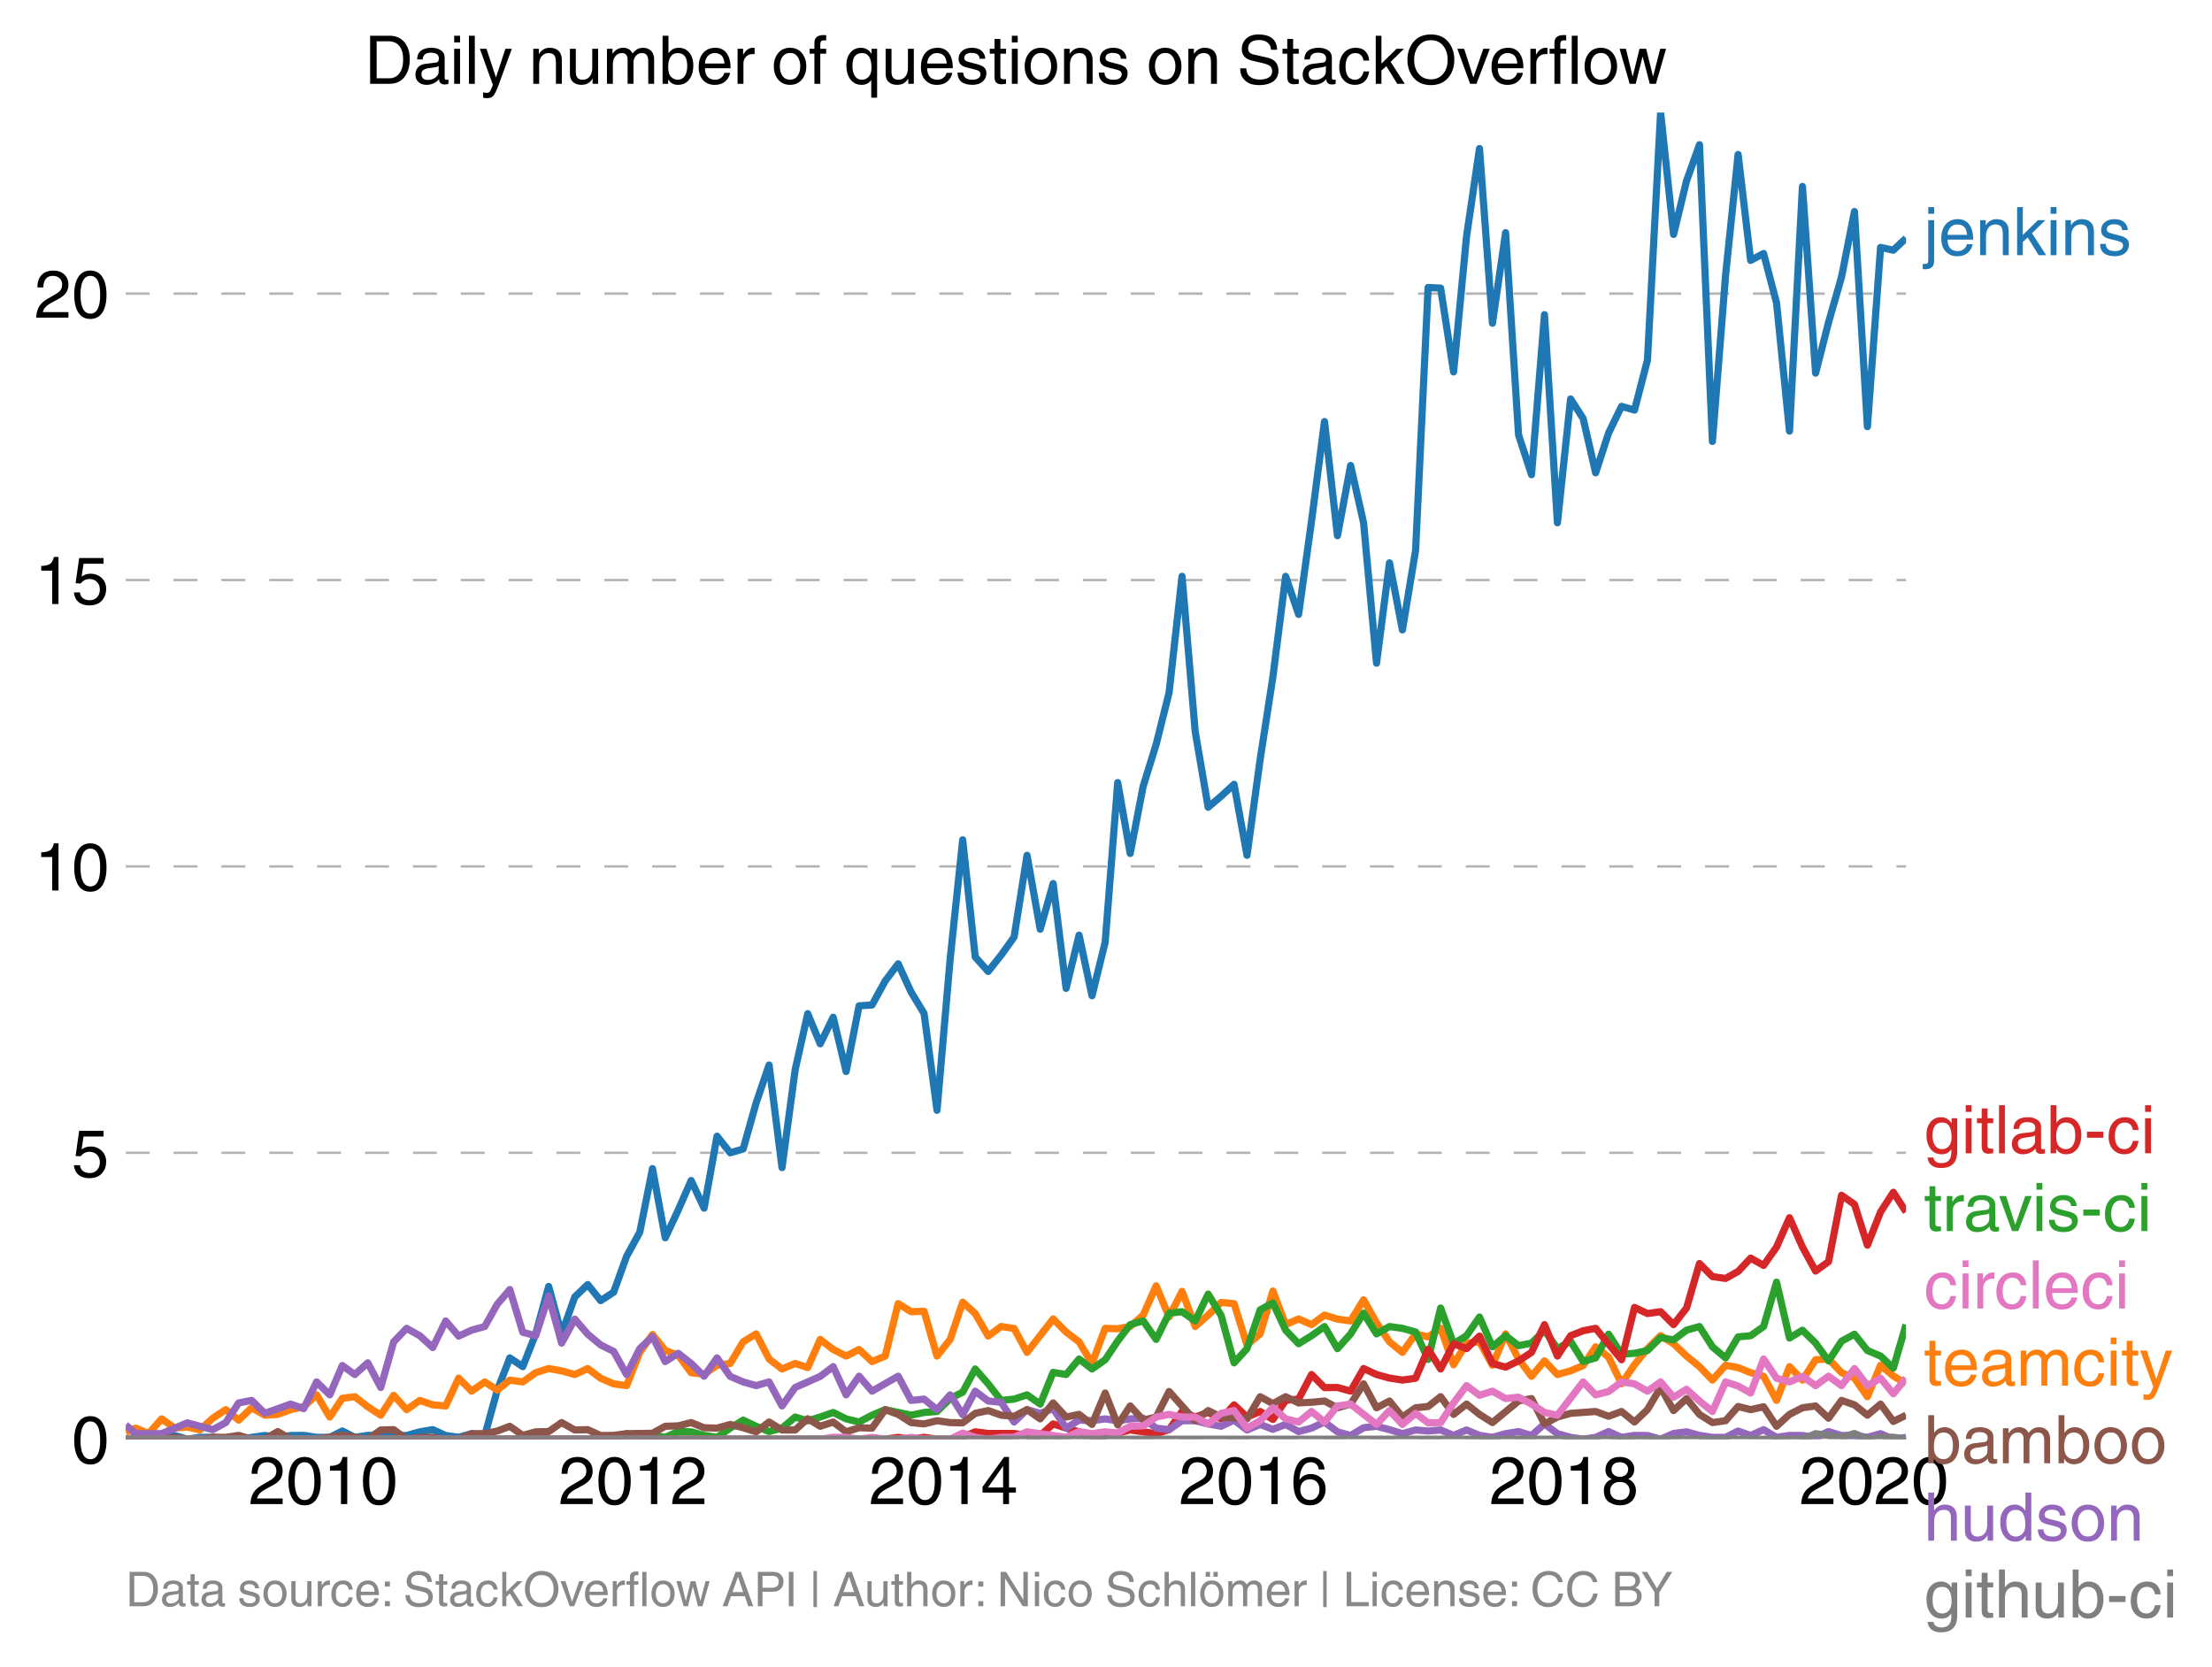 <svg height="464.364" viewBox="0 0 462.2 348.273" width="616.267" xmlns="http://www.w3.org/2000/svg" xmlns:xlink="http://www.w3.org/1999/xlink"><defs><style>*{stroke-linecap:butt;stroke-linejoin:round}</style></defs><g id="figure_1"><path d="M0 348.273h462.2V0H0z" fill="none" id="patch_1"/><g id="axes_1"><path d="M26.27 300.716h372v-277.2h-372z" fill="none" id="patch_2"/><g id="matplotlib.axis_1"><g id="xtick_1"><g id="text_1"><defs><path d="M4.39 45.125q0 12.39 6.391 18.781 6.406 6.407 17.938 6.407 9.656 0 15.812-5.86 6.157-5.86 6.157-15.14 0-7.22-3.547-12.188-3.532-4.953-10.422-8.703l-12.11-6.64Q13.922 15.921 12.5 8.296h38.188V0H2.593q.39 9.906 4.297 16.5 3.906 6.594 12.203 11.375l12.593 7.328q5.032 2.89 7.329 5.984 2.297 3.094 2.297 8.516 0 5.375-3.766 9.031-3.75 3.672-10.156 3.672-7.078 0-10.594-4.672-3.516-4.656-3.61-12.609z" id="HelveticaWorld-Regular-50"/><path d="M42.484 34.188q0 14.109-3.734 21.156-3.734 7.062-10.969 7.062-7.078 0-10.89-7.062-3.797-7.047-3.797-21.157 0-13.671 3.75-20.937Q20.609 6 27.78 6q7.235 0 10.969 7 3.734 7.016 3.734 21.188zm9.422 0q0-17.297-6.25-26.704-6.25-9.39-17.875-9.39-12.062 0-18.062 9.734-6 9.75-6 26.36 0 17.03 6.14 26.578 6.157 9.547 17.922 9.547 11.625 0 17.875-9.5t6.25-26.626z" id="HelveticaWorld-Regular-48"/><path d="M35.89 0h-9.374v49.906H10.109v6.985q8.594.28 12.782 2.75Q27.094 62.109 29 70.313h6.89z" id="HelveticaWorld-Regular-49"/></defs><g transform="matrix(.14 0 0 -.14 51.96 314.266)"><use xlink:href="#HelveticaWorld-Regular-50"/><use x="55.615" xlink:href="#HelveticaWorld-Regular-48"/><use x="111.23" xlink:href="#HelveticaWorld-Regular-49"/><use x="166.846" xlink:href="#HelveticaWorld-Regular-48"/></g></g></g><g id="xtick_2"><g transform="matrix(.14 0 0 -.14 116.733 314.266)" id="text_2"><use xlink:href="#HelveticaWorld-Regular-50"/><use x="55.615" xlink:href="#HelveticaWorld-Regular-48"/><use x="111.23" xlink:href="#HelveticaWorld-Regular-49"/><use x="166.846" xlink:href="#HelveticaWorld-Regular-50"/></g></g><g id="xtick_3"><g id="text_3"><defs><path d="M10.594 24.703h22.61v31.89h-.188zM42 17.093V0h-8.797v17.094H2.484v8.593L34.72 70.314H42v-45.61h10.297v-7.61z" id="HelveticaWorld-Regular-52"/></defs><g transform="matrix(.14 0 0 -.14 181.595 314.266)"><use xlink:href="#HelveticaWorld-Regular-50"/><use x="55.615" xlink:href="#HelveticaWorld-Regular-48"/><use x="111.23" xlink:href="#HelveticaWorld-Regular-49"/><use x="166.846" xlink:href="#HelveticaWorld-Regular-52"/></g></g></g><g id="xtick_4"><g id="text_4"><defs><path d="M14.11 21.578q0-6.875 4.093-11.234Q22.313 6 28.906 6q6.297 0 10.032 4.438 3.734 4.453 3.734 11.687 0 6.297-3.688 10.547-3.687 4.25-10.468 4.25-6.594 0-10.5-4.156-3.907-4.157-3.907-11.188zM41.702 51.61q-.984 5.375-3.984 8.078-3 2.72-8.125 2.72-8.11 0-12.36-7.923-4.25-7.906-4.343-18.109l.203-.188q5.61 8.641 16.687 8.641 8.844 0 15.438-5.86 6.593-5.859 6.593-16.452 0-10.5-6.25-17.47-6.25-6.952-16.843-6.952-12.219 0-18.563 8.687-6.344 8.703-6.344 25.938 0 16.593 6.485 27.093 6.5 10.5 19.484 10.5 8.407 0 14.219-5.015 5.813-5 6.297-13.688z" id="HelveticaWorld-Regular-54"/></defs><g transform="matrix(.14 0 0 -.14 246.368 314.266)"><use xlink:href="#HelveticaWorld-Regular-50"/><use x="55.615" xlink:href="#HelveticaWorld-Regular-48"/><use x="111.23" xlink:href="#HelveticaWorld-Regular-49"/><use x="166.846" xlink:href="#HelveticaWorld-Regular-54"/></g></g></g><g id="xtick_5"><g id="text_5"><defs><path d="M27.594 40.578q5.422 0 8.953 3.094 3.547 3.11 3.547 8.234 0 4.594-3.407 7.547-3.39 2.953-9.687 2.953-5.61 0-8.672-3.11-3.047-3.093-3.047-7.874 0-5.125 3.813-7.984 3.812-2.86 8.5-2.86zm.093-7.562q-6.78 0-10.64-3.766-3.86-3.766-3.86-9.234 0-6.297 3.907-10.157Q21 6 28.219 6q6.406 0 10.234 3.86 3.828 3.859 3.828 10.265 0 5.469-3.828 9.172-3.828 3.719-10.766 3.719zM49.22 52.203q0-10.594-9.032-14.797 6.204-2.781 8.86-7.36 2.656-4.562 2.656-9.733 0-10.016-6.453-16.125-6.438-6.094-17.375-6.094-9.563 0-16.813 5.25-7.25 5.25-7.25 17.062 0 11.922 11.907 16.907-9.516 3.796-9.516 13.671 0 8.297 5.64 13.813 5.641 5.516 15.641 5.516 10.016 0 15.875-5.204 5.86-5.203 5.86-12.906z" id="HelveticaWorld-Regular-56"/></defs><g transform="matrix(.14 0 0 -.14 311.23 314.266)"><use xlink:href="#HelveticaWorld-Regular-50"/><use x="55.615" xlink:href="#HelveticaWorld-Regular-48"/><use x="111.23" xlink:href="#HelveticaWorld-Regular-49"/><use x="166.846" xlink:href="#HelveticaWorld-Regular-56"/></g></g></g><g id="xtick_6"><g transform="matrix(.14 0 0 -.14 376.003 314.266)" id="text_6"><use xlink:href="#HelveticaWorld-Regular-50"/><use x="55.615" xlink:href="#HelveticaWorld-Regular-48"/><use x="111.23" xlink:href="#HelveticaWorld-Regular-50"/><use x="166.846" xlink:href="#HelveticaWorld-Regular-48"/></g></g></g><g id="matplotlib.axis_2"><g id="ytick_1"><path clip-path="url(#pfe08d88bde)" d="M26.27 300.716h372" fill="none" stroke="#000" stroke-dasharray="5,5" stroke-opacity=".3" stroke-width=".5" id="line2d_7"/><use xlink:href="#HelveticaWorld-Regular-48" transform="matrix(.14 0 0 -.14 14.985 305.74)" id="text_7"/></g><g id="ytick_2"><path clip-path="url(#pfe08d88bde)" d="M26.27 240.875h372" fill="none" stroke="#000" stroke-dasharray="5,5" stroke-opacity=".3" stroke-width=".5" id="line2d_9"/><g id="text_8"><defs><path d="M14.703 40.922q5.813 4.39 13.625 4.39 9.469 0 16.281-6.296 6.813-6.297 6.813-16.22 0-10.78-6.578-17.796-6.563-7-18.422-7-10.313 0-16.266 5.047Q4.203 8.109 3.22 17.39h9.094q.671-5.672 4.437-8.672 3.766-3 10.453-3 6.485 0 10.64 4.484Q42 14.703 42 21.688q0 7.125-4.36 11.421-4.343 4.297-11.218 4.297-7.813 0-13.047-6.687l-7.563.39 5.266 37.594h36.438v-8.5H17.672z" id="HelveticaWorld-Regular-53"/></defs><use xlink:href="#HelveticaWorld-Regular-53" transform="matrix(.14 0 0 -.14 14.985 245.9)"/></g></g><g id="ytick_3"><path clip-path="url(#pfe08d88bde)" d="M26.27 181.034h372" fill="none" stroke="#000" stroke-dasharray="5,5" stroke-opacity=".3" stroke-width=".5" id="line2d_11"/><g transform="matrix(.14 0 0 -.14 7.2 186.058)" id="text_9"><use xlink:href="#HelveticaWorld-Regular-49"/><use x="55.615" xlink:href="#HelveticaWorld-Regular-48"/></g></g><g id="ytick_4"><path clip-path="url(#pfe08d88bde)" d="M26.27 121.193h372" fill="none" stroke="#000" stroke-dasharray="5,5" stroke-opacity=".3" stroke-width=".5" id="line2d_13"/><g transform="matrix(.14 0 0 -.14 7.2 126.217)" id="text_10"><use xlink:href="#HelveticaWorld-Regular-49"/><use x="55.615" xlink:href="#HelveticaWorld-Regular-53"/></g></g><g id="ytick_5"><path clip-path="url(#pfe08d88bde)" d="M26.27 61.351h372" fill="none" stroke="#000" stroke-dasharray="5,5" stroke-opacity=".3" stroke-width=".5" id="line2d_15"/><g transform="matrix(.14 0 0 -.14 7.2 66.376)" id="text_11"><use xlink:href="#HelveticaWorld-Regular-50"/><use x="55.615" xlink:href="#HelveticaWorld-Regular-48"/></g></g></g><path clip-path="url(#pfe08d88bde)" d="M26.27 300.716l2.088-.386 2.704.386h2.706l2.751-.772 2.618.772 2.615-.386 2.708-.013 2.707.4h2.706l5.457-.773 2.706.373 2.708-.373 2.705-.026 2.706.412h2.75l2.618-1.323 2.616 1.323 2.708-.412 8.119.026 2.75-.772 2.707-.45 2.708 1.222 2.704.373 2.706-.759 2.751.386 2.618-9.486 2.615-6.729 2.708 1.827 2.707-6.846 2.706-9.91 2.706 9.91 2.75-7.721 2.707-2.587 2.708 3.359 2.705-1.763 2.706-7.503 2.75-5.019 2.663-13.3 2.66 14.458 2.708-5.79 2.706-6.178 2.706 5.778 2.707-15.044 2.75 3.475 2.707-.798 2.708-9.626 2.704-7.927 2.706 21.44 2.751-20.462 2.618-11.693 2.615 6.288 2.708-5.547 2.707 11.338 2.706-13.731 2.706-.168 2.75-5.019 2.707-3.59 2.708 5.907 2.705 4.465 2.706 20.243 2.75-31.658 2.618-24.86 2.616 24.474 2.708 3.025 2.706-3.41 2.706-3.771 2.707-17.078 2.75 15.443 2.707-9.536 2.708 21.89 2.704-11.118 2.706 12.663 2.751-11.196 2.618-33.354 2.615 14.822 2.708-14.053 2.707-8.725 2.706-10.823 2.706-24.31 2.75 32.43 2.707 15.817 2.708-2.304 2.705-2.484 2.706 14.838 2.75-20.075 2.663-17.227 2.66-20.995 2.708 7.954 2.706-19.536 2.706-20.758 2.707 23.847 2.75-14.67 2.706 11.967 2.709 29.342 2.704-20.964 2.706 14.015 2.751-16.602 2.618-54.946 2.615.124 2.708 17.515 2.707-28.325 2.706-18.351 2.706 36.497 2.75-18.918 2.707 42.262 2.708 8.313 2.705-33.446 2.706 43.484 2.75-25.867 2.618 4.068L333.41 98.8l2.708-8.326 2.706-5.572 2.706.785 2.707-10.437 2.75-51.734 2.707 25.468 2.708-11.183 2.704-7.567 2.706 62.003 2.751-34.746 2.618-25.205 2.615 22.116 2.708-1.428 2.707 10.308 2.706 26.793 2.706-51.116 2.75 38.993 2.707-10.617 2.708-9.458 2.705-13.68 2.706 44.952 2.75-37.45 2.663.573 2.66-2.503h0" fill="none" stroke="#1f77b4" stroke-linecap="square" stroke-width="1.5" id="line2d_17"/><path clip-path="url(#pfe08d88bde)" d="M26.27 299.22l2.088-.82 2.704 1.12 2.706-3.05 2.751 1.93 2.618-.248 2.615.634 2.708-2.458 2.707-1.789 2.706 2.188 2.706-2.574 2.75 1.544 2.707-.167 2.708-.99 2.705-.606 2.706-2.483 2.75 4.632 2.618-3.915 2.616-.331 2.708 2.097 2.706 1.763 2.706-4.156 2.707 2.998 2.75-1.93 2.707.926 2.708.232 2.704-5.817 2.706 2.728 2.751-1.93 2.618 1.71 2.615-2.096 2.708.386 2.707-1.93 2.706-.863 2.706.477 2.75.772 2.707-1.249 2.708 2.02 2.705 1.172 2.706.373 2.75-6.95 2.663-3.727 2.66 3.342 2.708.978 2.706 3.655 2.706.334 2.707-1.879 2.75-.386 2.707-4.517 2.708-1.66 2.704 5.25 2.706 2.085 2.751-1.158 2.618.869 2.615-5.888 2.708 2.098 2.707 1.377 2.706-1.377 2.706 2.535 2.75-1.158 2.707-10.952 2.708 1.686 2.705-.09 2.706 9.356 2.75-3.475 2.618-7.79 2.616 2.385 2.708 4.71 2.706-2.007 2.706.412 2.707 4.993 5.457-6.988 2.708 2.741 2.704 2.046 2.706 4.517 2.751-7.335 2.618.083 2.615-.47 2.708-2.38 2.707-6.113 2.706 6.512 2.706-5.354 2.75 7.336 2.707-2.38 2.708-2.64 2.705.245 2.706 8.636 2.75-2.317 2.663-8.946 2.66 7.016 2.708-1.197 2.706 1.197 2.706-1.995 2.707.837 2.75.386 2.706-4.414 2.709 4.8 2.704 3.976 2.706 2.2 2.751-3.86 2.618.634 2.615-1.792 2.708 7.606 2.707-4.518 2.706-.27 2.706 4.903 2.75-6.563 2.707 5.25 2.708 3.63 2.705-3.23 2.706 2.844 2.75-.772 2.618-1.103 2.616-3.916 2.708 2.149 2.706 5.572 2.706-3.976 2.707-3.36 2.75-2.702 2.707 1.673 2.708 2.574 2.704 2.213 2.706 2.806 2.751-3.089 2.618.483 2.615 1.062 2.708.733 2.707 5.058 2.706-7.053 2.706 2.806 2.75-4.247 2.707-.154 2.708 2.857 2.705 1.132 2.706 3.887 2.75-6.564 2.663 2.237 2.66 1.624h0" fill="none" stroke="#ff7f0e" stroke-linecap="square" stroke-width="1.5" id="line2d_18"/><path clip-path="url(#pfe08d88bde)" d="M26.27 300.716h82.963l2.707-.386 2.706.386h8.163l2.708-.386 2.705.386 2.706-1.158 2.75.772 2.663-.44 2.66.44 2.708-1.21 2.706.052 2.706.746 2.707.412 2.75-1.93 2.707-1.673 2.708 1.287 2.704 1.106 2.706-.72 2.751-2.317 2.618.786 2.615-.786 2.708-.952 2.707 1.338 2.706.657 2.706-1.429 2.75-1.158 5.415 1.158 2.705-.566 2.706-.206 2.75-2.702 2.618-1.338 2.616-4.84 2.708 3.102 2.706 3.462 2.706-.27 2.707-.888 2.75 1.93 2.707-6.628 2.708.45 2.704-3.242 2.706 2.084 2.751-1.93 2.618-3.916 2.615-3.42 2.708-.797 2.707 3.886 2.706-5.482 2.706-.309 2.75 1.93 2.707-5.61 2.708 4.452 2.705 9.91 2.706-2.96 2.75-8.108 2.663-1.45 2.66 5.697 2.708 2.831 2.706-1.673 2.706-1.917 2.707 4.62 2.75-3.089 2.706-4.324 2.709 4.324 2.704-1.531 2.706.373 2.751.772 2.618 5.722 2.615-10.74 2.708 7.463 2.707-1.673 2.706-3.912 2.706 6.229 2.75-2.317 2.707 2.072 2.708-.528 2.705-2.663 2.706 3.822 2.75-1.545 2.618 4.22 2.616-.745 2.708-4.955 2.706 4.183 2.706-.193 2.707-.58 2.75-2.702 2.707.49 2.708-2.034 2.704-.76 2.706 4.235 2.751 2.316 2.618-4.385 2.615-.248 2.708-1.917 2.707-9.279 2.706 11.672 2.706-1.634 2.75 2.702 2.707 3.72 2.708-4.106 2.705-1.48 2.706 3.41 2.75 1.159 2.663 2.516 2.66-9.08h0" fill="none" stroke="#2ca02c" stroke-linecap="square" stroke-width="1.5" id="line2d_19"/><path clip-path="url(#pfe08d88bde)" d="M26.27 300.716h158.695l2.706-.399 2.708.4 2.705-.4 2.706.4h2.75l2.618-.428 2.616-1.117 2.708.347h5.412l2.707.425h2.75l2.707-2.42 2.708.876 5.41 1.544h2.751l2.618-.51 2.615-.648 5.415.772 2.706-.836 2.706-3.797 2.75 1.158 2.707-.952 2.708 1.338 2.705-2.934 2.706 2.548 2.75-1.158 2.663 1.664 2.66-3.98 2.708-.27 2.706-5.135 2.706 2.74 2.707-.038 2.75.772 2.706-4.723 2.709 1.249 2.704.746 2.706.412 2.751-.386 2.618-6.067 2.615 4.136 2.708-5.276 2.707 1.03 2.706-2.626 2.706 5.714 2.75.772 2.707-1.3 2.708-1.788 2.705-5.791 2.706 6.563 2.75-4.247 2.618-1.034 2.616-.51 5.414 6.563 2.706-10.926 2.707 1.274 2.75-.386 2.707 2.703 2.708-3.475 2.704-9.291 2.706 2.728 2.751.386 2.618-1.462 2.615-2.785 2.708 1.532 2.707-3.848 2.706-6.126 2.706 6.126 2.75 5.019 2.707-1.97 2.708-13.86 2.705 1.892 2.706 8.533 2.75-6.95 2.663-4.1 2.66 4.1h0" fill="none" stroke="#d62728" stroke-linecap="square" stroke-width="1.5" id="line2d_20"/><path clip-path="url(#pfe08d88bde)" d="M26.27 297.724l2.088 1.834h5.41l5.369-2.261 5.323 1.425 2.707-1.48 2.706-4.106 2.706-.527 2.75 2.702 5.415-1.93 2.705.952 2.706-5.585 2.75 2.703 2.618-6.122 2.616 1.875 2.708-2.445 2.706 5.147 2.706-9.536 2.707-2.818 2.75 1.544 2.707 2.471 2.708-5.56 2.704 3.166 2.706-1.235 2.751-.772 2.618-4.66 2.615-3.062 2.708 8.932 2.707.72 2.706-8.3 2.706 9.844 2.75-5.018 2.707 3.152 2.708 2.253 2.705 1.338 2.706 4.839 2.75-5.405 2.663-2.543L139 284.5l2.708-1.737 2.706 2.123 2.706 2.664 2.707-3.822 2.75 3.86 2.707 1.159 2.708.772 2.704-.772 2.706 5.019 2.751-3.86 5.233-2.317 2.708-2.034 2.707 5.895 2.706-3.9 2.706 3.127 5.457-3.127 2.708 5.058 2.705-.27 2.706 2.2 2.75-3.088 2.618 4.136 2.616-4.909 2.708 2.06 2.706.257 2.706 4.13 2.707-2.586 2.75.772 2.707-.978 2.708 4.067 2.704-1.673 2.706.129 2.751-.387 2.618.4 2.615-.4 2.708-.141 2.707 2.072 2.706.322 2.706-1.866h2.75l2.707.669 2.708.489 2.705-1.287 2.706 2.059 2.75-1.158 2.663 1.025 2.66-1.025 2.708 1.492 2.706-.72 2.706-1.274 2.707 2.046 2.75.772 2.706-1.621 2.709-.31 2.704.709 2.706.836 2.751-.772 2.618.22 2.615-.22 2.708 1.132 2.707-1.132 2.706 1.132 2.706.412 2.75-.772 2.707-.438 2.708.824 2.705-2.42 2.706 2.034 2.75.772 2.618.386 2.616-.386 2.708-1.21 2.706 1.21 2.706-.412 2.707.026 2.75.772 2.707-1.197 2.708-.347 2.704.746 2.706.412h2.751l2.618-1.323 2.615.937 2.708-1.222 2.707 1.608 2.706-.412 2.706.026 2.75.386 2.707-1.21 2.708.824 2.705-.026 2.706.412 2.75-.772 2.663 1.158 2.66-.386h0" fill="none" stroke="#9467bd" stroke-linecap="square" stroke-width="1.5" id="line2d_21"/><path clip-path="url(#pfe08d88bde)" d="M26.27 300.716h7.498l2.751-.386 2.618.386h2.615l2.708-.399 2.707.013 2.706-.412 2.706.798h2.75l2.707-1.596 2.708 1.596h5.41l5.37-.855 5.323.855 2.706-1.93 2.706-.064 2.707 1.994 2.75-.386 2.707-.013 2.708.4h2.704l2.706-1.159h2.751l2.618-.551 2.615-.993 2.708 1.904 2.707-.746 2.706-.052 2.706-1.878 2.75 1.544 2.707-.064 2.708 1.222 2.705-.026 2.706-.36 5.413-.08 2.66-1.464 2.708-.09 2.706-.682 2.706 1.08 2.707.078 2.75-.772 2.707.695 2.708.849 2.704-2.046 2.706 1.66h2.751l2.618-2.344 2.615 1.572 2.708-.888 2.707 2.046 2.706-.85 2.706.078 2.75-3.86 2.707.99 2.708 1.712 2.705.283 2.706-.67 2.75.387 2.618.055 2.616-1.986 2.708-.579 2.706.965 2.706.232 2.707-1.39 2.75 1.93 2.707-3.333 2.708 2.947 2.704-.553 2.706 2.098 2.751-6.564 2.618 6.66 2.615-3.957 2.708 2.96 2.707-.644 2.706-5.34 5.457 6.113 2.706-2.124 2.708 1.351 5.411.386 2.75-4.632 2.663 1.45 2.66-1.45 2.708 1.3 2.706-.142 2.706-.258 2.707 1.416 2.75-.772 2.706-4.234 2.709 5.006 2.704-1.416 2.706 3.346 2.751-1.93 2.618-.276 2.615-2.04 2.708 3.693 2.707-2.15 2.706 2.15 2.706 1.712 5.457-4.505 2.708-.514 2.705 5.302 2.706-1.442 2.75-.772 5.234-.386 2.708 1.004 2.706-1.004 2.706 2.2 2.707-2.586 2.75-4.633 2.707 4.826 2.708-2.51 2.704 3.308 2.706 1.712 2.751-.386 2.618-2.979 2.615.662 2.708-.605 2.707 4.08 2.706-2.484 2.706-1.377 2.75-.386 2.707 2.56 2.708-3.718 2.705.926 2.706 2.162 2.75-2.316 2.663 3.621 2.66-1.305h0" fill="none" stroke="#8c564b" stroke-linecap="square" stroke-width="1.5" id="line2d_22"/><path clip-path="url(#pfe08d88bde)" d="M26.27 300.716h145.117l2.708-.399 2.707.013 2.706.386 2.706-.386 2.75.386h2.707l2.708-.386 2.705.386h5.457l2.617-1.282 2.616.896 2.708.386 2.706-.386 2.706-.013 2.707-1.145 8.165 1.158 2.704-1.21 2.706.438 2.751-.386 2.618.262 2.615-1.42 2.708-.09 2.707-1.84 2.706-.554 2.706.553h2.75l2.707 1.442 2.708-2.214 2.705-.579 2.706 3.668 2.75-1.544 2.663-2.743 2.66 2.356 2.708.657 2.706-2.2 2.706 2.2 2.707-3.36 2.75-.385 5.415 4.247 2.704-2.896 2.706 2.896 2.751-2.317 2.618 1.986 2.615-.055 2.708-4.106 2.707-3.616 2.706 2.02 2.706-.862 2.75 1.545 2.707-.283 2.708 1.44 2.705 1.751 2.706.566 5.368-6.949 2.616 2.703 2.708-.708 2.706-1.995 2.706.399 2.707 1.531 2.75-1.93 2.707 3.192 2.708-1.648 2.704 2.445 2.706 2.188 2.751-6.177 2.618.855 2.615 1.461 2.708-7.103 2.707 4.015 2.706.772 2.706-1.158 2.75 1.93 2.707-1.969 2.708 1.97 2.705-3.566 2.706 3.565 2.75-1.544 2.663 3.248 2.66-3.248h0" fill="none" stroke="#e377c2" stroke-linecap="square" stroke-width="1.5" id="line2d_23"/><path clip-path="url(#pfe08d88bde)" d="M26.27 300.716h350.352l2.75-1.158 5.415.772 2.705-.81 2.706 1.196 2.75-.386 2.663-.026 2.66.412h0" fill="none" stroke="#7f7f7f" stroke-linecap="square" stroke-width="1.5" id="line2d_24"/><g id="text_12"><defs><path d="M15.375 61.813H6.594v9.968h8.781zm0-69.532q0-7.468-3.547-10.375Q8.297-21 2-21q-1.797 0-3.703.297v7.61H.594q3.703 0 4.843 1.109 1.157 1.093 1.157 5.296v58.985h8.781z" id="HelveticaWorld-Regular-106"/><path d="M42.484 30.328q-.687 8.485-4.5 12.031-3.797 3.547-10.109 3.547-6.39 0-10.328-4.5-3.922-4.484-4.172-11.078zm8.391-13.922q-1.453-8.11-7.953-13.422-5.719-4.5-15.047-4.593-10.984.093-17.438 7.203Q4 12.704 4 24.704q0 13.78 6.64 21.437 6.641 7.672 18.47 7.672 10.593 0 16.546-7.922 5.953-7.907 5.953-22.594H13.375q0-8.203 3.813-12.703Q21 6.109 28.608 6.109q5.375 0 9.235 3.235 3.86 3.25 4.25 7.062z" id="HelveticaWorld-Regular-101"/><path d="M49.219 0h-8.844v32.172q0 7.422-2.594 10.578-2.578 3.156-8.578 3.156-5.906 0-9.875-4.5-3.953-4.484-3.953-12.89V0H6.594v52.297h8.297v-7.375h.203q6.203 8.89 15.812 8.89 8.89 0 13.594-4.718 4.719-4.703 4.719-13.5z" id="HelveticaWorld-Regular-110"/><path d="M50 0H38.719L22.406 26.422l-7.312-6.594V0h-8.5v71.781h8.5v-41.61l22.5 22.126H48.78L28.813 32.813z" id="HelveticaWorld-Regular-107"/><path d="M6.594 61.813v9.968h8.781v-9.969zM15.375 0H6.594v52.297h8.781z" id="HelveticaWorld-Regular-105"/><path d="M36.078 37.406q-.187 4.688-3.344 6.735-3.14 2.047-9.047 2.047-4.296 0-7.359-1.907-3.047-1.89-3.047-5.468 0-2.829 1.797-4.172 1.813-1.344 7.828-2.86l8.688-2.187q7.906-2 11.297-5.11 3.406-3.093 3.406-8.656 0-7.719-5.64-12.531-5.641-4.813-15.063-4.813-11 0-16.64 4.563-5.626 4.578-5.735 13.75h8.5q.203-5.422 3.594-8.063 3.39-2.625 10.171-2.625 5.516 0 8.766 2.188 3.25 2.203 3.25 6.11 0 2.78-2.11 4.437-2.093 1.672-8.296 3.078l-10.203 2.5q-6.203 1.562-9.157 4.656-2.953 3.094-2.953 8.031 0 7.72 5.516 12.203 5.531 4.5 14.406 4.5 9.485 0 14.531-4.624 5.047-4.61 5.344-11.782z" id="HelveticaWorld-Regular-115"/></defs><g transform="matrix(.14 0 0 -.14 401.99 53.324)" fill="#1f77b4"><use xlink:href="#HelveticaWorld-Regular-106"/><use x="22.021" xlink:href="#HelveticaWorld-Regular-101"/><use x="77.441" xlink:href="#HelveticaWorld-Regular-110"/><use x="132.617" xlink:href="#HelveticaWorld-Regular-107"/><use x="182.617" xlink:href="#HelveticaWorld-Regular-105"/><use x="204.639" xlink:href="#HelveticaWorld-Regular-110"/><use x="259.814" xlink:href="#HelveticaWorld-Regular-115"/></g></g><g id="text_13"><defs><path d="M17.188 45.016V10.984q0-2 1.093-3.046 1.11-1.047 3.938-1.047h3.375V0Q20.797-.688 19-.688q-5.516 0-8.063 2.641-2.53 2.64-2.53 8.547v34.516H1.311v7.28h7.094v14.595h8.781V52.297h8.407v-7.281z" id="HelveticaWorld-Regular-116"/><path d="M38.375 26.703q-.969-1.015-3.828-1.656-2.86-.625-10.672-1.656-5.766-.688-8.469-2.844-2.703-2.14-2.703-5.656 0-4.297 2.281-6.688 2.297-2.39 7.329-2.39 6.296 0 11.171 3.578 4.891 3.593 4.891 8.718zM6.203 36.375q.297 8.844 5.734 13.14 5.454 4.297 15.844 4.297 8.297 0 13.907-3.765 5.624-3.75 5.624-10.844V9.078Q47.313 6 50.094 6q1.125 0 2.89.39V0Q50.594-.984 48-.984q-4.5 0-6.703 1.921-2.188 1.938-2.281 6.047-7.516-8.5-18.891-8.5-7.422 0-11.922 4.204Q3.72 6.89 3.72 13.624q0 6.89 3.906 11.125Q11.531 29 19 29.89l15.516 1.891q4.203.64 4.203 6.203 0 4.11-3.047 6.297-3.047 2.203-9.25 2.203-5.516 0-8.485-2.437-2.953-2.438-3.53-7.672z" id="HelveticaWorld-Regular-97"/><path d="M6.594 52.297h8.297v-7.375h.203q5.906 8.89 15.812 8.89 9.813 0 13.922-8.5 3.75 4.594 7.266 6.547 3.515 1.953 8.703 1.953 6.781 0 11.484-4.453Q77 44.922 77 36.187V0h-8.781v33.797q0 6.094-2.297 9.094-2.297 3.015-7.422 3.015-5.172 0-8.75-4.203-3.563-4.203-3.563-9.812V0h-8.78v36.188q0 4.53-2.11 7.124-2.094 2.594-6.094 2.594-6.297 0-10.062-4.687-3.766-4.688-3.766-12.703V0H6.594z" id="HelveticaWorld-Regular-109"/><path d="M39.594 34.719q-1.89 11.187-12.39 11.187-6.5 0-10.454-5.203-3.953-5.203-3.953-14.484 0-10.11 3.656-15.11 3.672-5 10.64-5 4.688 0 8.11 3.438 3.422 3.437 4.39 8.953h8.5q-1.312-9.703-6.859-14.86-5.547-5.156-14.328-5.156-10.297 0-16.89 7.047-6.594 7.063-6.594 19.172 0 13.281 6.594 21.188 6.593 7.922 18.5 7.922 8.687 0 13.843-5.204 5.157-5.203 5.735-13.89z" id="HelveticaWorld-Regular-99"/><path d="M39.016 52.297h9.562L29.891.984q-.5-1.375-.985-2.593-4.25-11.329-7.328-15.547-3.078-4.235-9.953-4.235-3.61 0-5.906.782v8.015q2.484-.89 5.468-.89 3.22 0 4.704 2.03 1.5 2.032 4.421 9.938L.875 52.297h9.922L24.812 9.719H25z" id="HelveticaWorld-Regular-121"/></defs><g transform="matrix(.14 0 0 -.14 401.99 289.525)" fill="#ff7f0e"><use xlink:href="#HelveticaWorld-Regular-116"/><use x="27.686" xlink:href="#HelveticaWorld-Regular-101"/><use x="83.105" xlink:href="#HelveticaWorld-Regular-97"/><use x="138.037" xlink:href="#HelveticaWorld-Regular-109"/><use x="221.045" xlink:href="#HelveticaWorld-Regular-99"/><use x="272.314" xlink:href="#HelveticaWorld-Regular-105"/><use x="294.336" xlink:href="#HelveticaWorld-Regular-116"/><use x="322.021" xlink:href="#HelveticaWorld-Regular-121"/></g></g><g id="text_14"><defs><path d="M15.375 0H6.594v52.297h8.297v-8.688h.203q5.703 10.203 14.687 10.203 1.422 0 2.297-.296V44.39h-3.266q-5.906 0-9.671-4.016-3.766-4-3.766-9.953z" id="HelveticaWorld-Regular-114"/><path d="M39.406 52.297h9.625L29.11 0h-9.437L.594 52.297h10.203L24.422 9.719h.187z" id="HelveticaWorld-Regular-118"/><path d="M28.906 23.188H4.391v8.984h24.515z" id="HelveticaWorld-Regular-45"/></defs><g transform="matrix(.14 0 0 -.14 401.99 257.233)" fill="#2ca02c"><use xlink:href="#HelveticaWorld-Regular-116"/><use x="27.686" xlink:href="#HelveticaWorld-Regular-114"/><use x="59.254" xlink:href="#HelveticaWorld-Regular-97"/><use x="111.936" xlink:href="#HelveticaWorld-Regular-118"/><use x="161.545" xlink:href="#HelveticaWorld-Regular-105"/><use x="183.566" xlink:href="#HelveticaWorld-Regular-115"/><use x="233.566" xlink:href="#HelveticaWorld-Regular-45"/><use x="266.867" xlink:href="#HelveticaWorld-Regular-99"/><use x="318.137" xlink:href="#HelveticaWorld-Regular-105"/></g></g><g id="text_15"><defs><path d="M12.984 26.313q0-9.61 3.813-14.907Q20.609 6.11 27.094 6.11q6.312 0 10.312 4.579 4 4.593 4 13 0 11.03-3.5 16.625-3.484 5.593-10.61 5.593-7.171 0-10.75-4.765-3.562-4.766-3.562-14.828zM49.812 2.983q0-12.609-6.062-18.797-6.047-6.203-18.266-6.203-8.78 0-13.984 4.047Q6.297-13.922 5.516-6.39h8.796q.672-3.812 3.532-6.062 2.86-2.25 8.281-2.25 7.375 0 11.125 3.969 3.766 3.953 3.766 12.828v3.719h-.188q-4.937-7.329-13.922-7.329-11.187 0-17.093 8.25-5.907 8.25-5.907 20.953 0 11.625 5.953 18.875 5.97 7.25 15.829 7.25 9.906 0 15.625-8.89h.187v7.375h8.313z" id="HelveticaWorld-Regular-103"/><path d="M15.375 0H6.594v71.781h8.781z" id="HelveticaWorld-Regular-108"/><path d="M43.406 26.313q0 10.5-3.718 15.046-3.704 4.547-10.579 4.547-6.984-.11-10.562-5.453Q14.984 35.11 14.984 25q0-10.297 4.297-14.594Q23.578 6.11 29.297 6.11q6.5 0 10.297 5.344 3.812 5.344 3.812 14.86zM6.594 0v71.781h8.781V45.703h.203q5.61 8.11 15.14 8.11 9.766 0 15.766-7.25t6-18.876q0-13.093-6.062-21.156Q40.375-1.516 29.5-1.516q-9.578 0-14.406 8.016h-.203V0z" id="HelveticaWorld-Regular-98"/></defs><g transform="matrix(.14 0 0 -.14 401.99 240.971)" fill="#d62728"><use xlink:href="#HelveticaWorld-Regular-103"/><use x="55.908" xlink:href="#HelveticaWorld-Regular-105"/><use x="77.93" xlink:href="#HelveticaWorld-Regular-116"/><use x="105.615" xlink:href="#HelveticaWorld-Regular-108"/><use x="127.637" xlink:href="#HelveticaWorld-Regular-97"/><use x="182.568" xlink:href="#HelveticaWorld-Regular-98"/><use x="239.063" xlink:href="#HelveticaWorld-Regular-45"/><use x="272.363" xlink:href="#HelveticaWorld-Regular-99"/><use x="323.633" xlink:href="#HelveticaWorld-Regular-105"/></g></g><g id="text_16"><defs><path d="M49.219 0h-8.844v34.188q0 6.296-2.438 9-2.437 2.718-7.953 2.718-6.797 0-10.703-4.406-3.906-4.39-3.906-12.984V0H6.594v71.781h8.781V45.312h.203q6 8.5 15.328 8.5 8.594 0 13.453-4.5 4.86-4.484 4.86-13.718z" id="HelveticaWorld-Regular-104"/><path d="M6.11 52.297h8.78V17.578q0-5.765 2.61-8.625Q20.125 6.11 25 6.11q6.781 0 10.594 4.797 3.812 4.813 3.812 12.578v28.813h8.782V0H39.89v7.625l-.188.188q-4.984-9.329-16.61-9.329-7.515 0-12.25 4.094Q6.11 6.688 6.11 14.703z" id="HelveticaWorld-Regular-117"/><path d="M13.094 26.313q0-9.704 3.844-14.954 3.859-5.25 10.265-5.25 6.094 0 10.188 4.485 4.109 4.5 4.109 13.094 0 11.03-3.5 16.625-3.484 5.593-10.61 5.593-6.78 0-10.546-4.453-3.75-4.437-3.75-15.14zM50.39 0h-8.297v7.172h-.203q-4.97-8.688-15.078-8.688-10.891 0-16.86 8.297Q4 15.094 4 27.688q0 11.625 5.906 18.875 5.922 7.25 15.875 7.25 9.813 0 15.625-8.891l.203.594V71.78h8.782z" id="HelveticaWorld-Regular-100"/><path d="M12.703 26.219q0-8.735 3.953-14.375 3.953-5.64 11.219-5.64 7.531 0 11.438 5.905 3.906 5.907 3.906 14.11 0 8.297-3.907 14.078-3.906 5.797-11.437 5.797-6.969 0-11.078-5.453-4.094-5.438-4.094-14.422zm-8.984 0q0 11.672 6.484 19.625 6.5 7.968 17.672 7.968 11.438 0 17.875-8.062 6.453-8.047 6.453-19.531 0-11.516-6.406-19.625-6.39-8.11-17.922-8.11-11.078 0-17.625 7.86-6.531 7.86-6.531 19.875z" id="HelveticaWorld-Regular-111"/></defs><g transform="matrix(.14 0 0 -.14 401.99 321.913)" fill="#9467bd"><use xlink:href="#HelveticaWorld-Regular-104"/><use x="55.176" xlink:href="#HelveticaWorld-Regular-117"/><use x="109.961" xlink:href="#HelveticaWorld-Regular-100"/><use x="166.943" xlink:href="#HelveticaWorld-Regular-115"/><use x="216.943" xlink:href="#HelveticaWorld-Regular-111"/><use x="272.852" xlink:href="#HelveticaWorld-Regular-110"/></g></g><g transform="matrix(.14 0 0 -.14 401.99 305.743)" fill="#8c564b" id="text_17"><use xlink:href="#HelveticaWorld-Regular-98"/><use x="56.494" xlink:href="#HelveticaWorld-Regular-97"/><use x="111.426" xlink:href="#HelveticaWorld-Regular-109"/><use x="194.434" xlink:href="#HelveticaWorld-Regular-98"/><use x="250.928" xlink:href="#HelveticaWorld-Regular-111"/><use x="306.836" xlink:href="#HelveticaWorld-Regular-111"/></g><g transform="matrix(.14 0 0 -.14 401.99 273.403)" fill="#e377c2" id="text_18"><use xlink:href="#HelveticaWorld-Regular-99"/><use x="51.27" xlink:href="#HelveticaWorld-Regular-105"/><use x="73.291" xlink:href="#HelveticaWorld-Regular-114"/><use x="104.859" xlink:href="#HelveticaWorld-Regular-99"/><use x="156.129" xlink:href="#HelveticaWorld-Regular-108"/><use x="178.15" xlink:href="#HelveticaWorld-Regular-101"/><use x="233.57" xlink:href="#HelveticaWorld-Regular-99"/><use x="284.84" xlink:href="#HelveticaWorld-Regular-105"/></g><g transform="matrix(.14 0 0 -.14 401.99 337.99)" fill="#7f7f7f" id="text_19"><use xlink:href="#HelveticaWorld-Regular-103"/><use x="55.908" xlink:href="#HelveticaWorld-Regular-105"/><use x="77.93" xlink:href="#HelveticaWorld-Regular-116"/><use x="105.615" xlink:href="#HelveticaWorld-Regular-104"/><use x="160.791" xlink:href="#HelveticaWorld-Regular-117"/><use x="215.576" xlink:href="#HelveticaWorld-Regular-98"/><use x="272.07" xlink:href="#HelveticaWorld-Regular-45"/><use x="305.371" xlink:href="#HelveticaWorld-Regular-99"/><use x="356.641" xlink:href="#HelveticaWorld-Regular-105"/></g><g id="text_20"><defs><path d="M17.828 8.297h18.797q9.766 0 15.281 7.5 5.516 7.5 5.516 20.484 0 12.844-5.563 19.969-5.562 7.125-16.062 7.234H17.828zM8.11 71.78h29.094q14.11 0 22.094-9.703 7.984-9.687 7.984-25.156 0-16.61-7.984-26.766Q51.313 0 36.813 0H8.108z" id="HelveticaWorld-Regular-68"/><path d="M19.094 41H8.687v10.594h10.407zm0-41H8.687v10.594h10.407z" id="HelveticaWorld-Regular-58"/><path d="M50.39 50.781q-.296 6.844-5.109 10.719-4.797 3.875-12.656 3.875-7.922 0-12.172-3.25-4.234-3.234-4.234-9.344 0-3.265 1.843-5.61 1.86-2.343 6.641-3.468l20.516-4.687q8.297-1.813 12.297-6.875 4.015-5.047 4.015-12.313 0-10.64-7.812-16.187-7.813-5.547-20.313-5.547-9.531 0-15.031 2.437-5.484 2.453-9.734 7.766-4.25 5.328-4.25 14.89h9.093q0-8 5.313-12.406 5.328-4.39 14.5-4.39 8.89 0 13.844 3.156 4.953 3.156 4.953 8.953 0 5.281-2.953 7.89Q46.188 29 37.594 31l-15.469 3.625q-7.719 1.75-11.531 6.125Q6.78 45.125 6.78 51.516q0 9.672 6.516 15.922 6.531 6.25 18.203 6.25 13.172 0 20.328-5.5 7.156-5.485 7.688-17.407z" id="HelveticaWorld-Regular-83"/><path d="M63.922 35.89q0 12.594-6.672 20.891-6.656 8.313-18.328 8.313-11.531 0-18.266-8.313-6.734-8.297-6.734-20.89 0-12.985 6.828-21.094 6.844-8.11 18.172-8.11 11.078 0 18.031 7.907 6.969 7.922 6.969 21.297zm9.953 0q0-16.062-9.281-26.937-9.266-10.86-25.672-10.86-16.516 0-25.766 10.86-9.25 10.875-9.25 26.938 0 16.109 9.25 26.953 9.25 10.843 25.766 10.843 16.89 0 25.922-11.046 9.031-11.032 9.031-26.75z" id="HelveticaWorld-Regular-79"/><path d="M17.188 45.016V0H8.405v45.016H1.22v7.28h7.187v8.985q0 5.907 3.578 8.703 3.594 2.813 10.032 2.813 2.203 0 3.968-.188v-7.906q-1.562.188-3.578.188-2.922 0-4.078-1.438-1.14-1.437-1.14-4.656v-6.5h8.796v-7.281z" id="HelveticaWorld-Regular-102"/><path d="M25.594 0h-8.985L1.516 52.297h9.468L21 11.187h.188l10.109 41.11h9.922l10.203-41.11h.187l10.594 41.11h8.703L55.812 0h-9.234L35.984 40.484h-.187z" id="HelveticaWorld-Regular-119"/><path d="M44 29.5L33.406 61.078h-.203L21.687 29.5zm-25.297-8.594L11.188 0h-9.97l27 71.781h10.985L65.187 0H54.594l-7.078 20.906z" id="HelveticaWorld-Regular-65"/><path d="M17.828 38.625H37.11q7.282 0 10.938 3.188 3.656 3.203 3.656 9.703 0 5.812-3.516 8.89-3.515 3.078-10.687 3.078H17.828zm0-38.625H8.11v71.781h32.266q9.625 0 15.484-5.594 5.86-5.593 5.86-14.578 0-9.328-5.672-15.312-5.656-5.969-15.672-5.969H17.828z" id="HelveticaWorld-Regular-80"/><path d="M17.828 0H8.11v71.781h9.72z" id="HelveticaWorld-Regular-73"/><path d="M9.422 73.688h7.281V-1.906H9.422z" id="HelveticaWorld-Regular-124"/><path d="M55.61 71.781h9.374V0h-10.78L17.577 58.016h-.187V0H8.109v71.781h11.375l35.938-57.969h.187z" id="HelveticaWorld-Regular-78"/><path d="M12.703 26.219q0-8.735 3.953-14.375 3.953-5.64 11.219-5.64 7.531 0 11.438 5.905 3.906 5.907 3.906 14.11 0 8.297-3.907 14.078-3.906 5.797-11.437 5.797-6.969 0-11.078-5.453-4.094-5.438-4.094-14.422zm-8.984 0q0 11.672 6.484 19.625 6.5 7.968 17.672 7.968 11.438 0 17.875-8.062 6.453-8.047 6.453-19.531 0-11.516-6.406-19.625-6.39-8.11-17.922-8.11-11.078 0-17.625 7.86-6.531 7.86-6.531 19.875zm36.734 35.406H31.47v10.156h8.984zm-16.219 0H15.25v10.156h8.984z" id="HelveticaWorld-Regular-246"/><path d="M17.672 8.594h36.531V0H8.11v71.781h9.563z" id="HelveticaWorld-Regular-76"/><path d="M58.016 50.203q-1.625 7.313-6.782 11.094-5.14 3.797-13.343 3.797-10.594 0-17.047-7.703-6.438-7.688-6.438-20.766 0-15.14 6.094-22.547 6.11-7.39 17.688-7.39 7.609 0 13.093 5.046 5.5 5.063 7.407 14.688h9.421Q66.22 12.594 57.625 5.344t-20.906-7.25q-14.703 0-23.516 10.11Q4.391 18.311 4.391 36.28q0 17.328 9.203 27.36 9.203 10.047 24.297 10.047 12.5 0 20.265-6.454 7.766-6.437 9.235-17.03z" id="HelveticaWorld-Regular-67"/><path d="M8.11 71.781h31.484q9.281 0 14.797-5.031 5.515-5.031 5.515-13.031 0-4.844-2.422-8.828-2.406-3.97-7.187-6.172 6.687-2.532 9.828-6.735 3.156-4.203 3.156-10.797 0-9.265-6.687-15.234Q49.906 0 38.922 0H8.109zm9.562-63.484h20.703q7.625 0 11.422 3.531 3.812 3.547 3.812 9.563 0 6.093-4.25 9.093Q45.125 33.5 36.812 33.5h-19.14zm0 33.11h17.625q7.719 0 11.312 2.796 3.594 2.813 3.594 8.781 0 5.125-3.406 7.813-3.39 2.687-11.39 2.687H17.671z" id="HelveticaWorld-Regular-66"/><path d="M37.313 0h-9.72v28.906L.485 71.781h11.329l20.609-34.469 20.562 34.47h11.422L37.312 28.905z" id="HelveticaWorld-Regular-89"/></defs><g transform="matrix(.1 0 0 -.1 26.27 335.614)" fill="#888"><use xlink:href="#HelveticaWorld-Regular-68"/><use x="72.021" xlink:href="#HelveticaWorld-Regular-97"/><use x="126.953" xlink:href="#HelveticaWorld-Regular-116"/><use x="154.639" xlink:href="#HelveticaWorld-Regular-97"/><use x="209.57" xlink:href="#HelveticaWorld-Regular-32"/><use x="233.984" xlink:href="#HelveticaWorld-Regular-115"/><use x="283.984" xlink:href="#HelveticaWorld-Regular-111"/><use x="339.893" xlink:href="#HelveticaWorld-Regular-117"/><use x="394.678" xlink:href="#HelveticaWorld-Regular-114"/><use x="426.246" xlink:href="#HelveticaWorld-Regular-99"/><use x="477.516" xlink:href="#HelveticaWorld-Regular-101"/><use x="532.936" xlink:href="#HelveticaWorld-Regular-58"/><use x="555.719" xlink:href="#HelveticaWorld-Regular-32"/><use x="580.133" xlink:href="#HelveticaWorld-Regular-83"/><use x="646.344" xlink:href="#HelveticaWorld-Regular-116"/><use x="674.029" xlink:href="#HelveticaWorld-Regular-97"/><use x="728.961" xlink:href="#HelveticaWorld-Regular-99"/><use x="780.23" xlink:href="#HelveticaWorld-Regular-107"/><use x="830.23" xlink:href="#HelveticaWorld-Regular-79"/><use x="908.014" xlink:href="#HelveticaWorld-Regular-118"/><use x="955.623" xlink:href="#HelveticaWorld-Regular-101"/><use x="1011.043" xlink:href="#HelveticaWorld-Regular-114"/><use x="1045.111" xlink:href="#HelveticaWorld-Regular-102"/><use x="1072.797" xlink:href="#HelveticaWorld-Regular-108"/><use x="1094.818" xlink:href="#HelveticaWorld-Regular-111"/><use x="1149.227" xlink:href="#HelveticaWorld-Regular-119"/><use x="1221.639" xlink:href="#HelveticaWorld-Regular-32"/><use x="1246.053" xlink:href="#HelveticaWorld-Regular-65"/><use x="1312.752" xlink:href="#HelveticaWorld-Regular-80"/><use x="1377.4" xlink:href="#HelveticaWorld-Regular-73"/><use x="1403.182" xlink:href="#HelveticaWorld-Regular-32"/><use x="1427.596" xlink:href="#HelveticaWorld-Regular-124"/><use x="1453.572" xlink:href="#HelveticaWorld-Regular-32"/><use x="1477.986" xlink:href="#HelveticaWorld-Regular-65"/><use x="1543.686" xlink:href="#HelveticaWorld-Regular-117"/><use x="1598.471" xlink:href="#HelveticaWorld-Regular-116"/><use x="1626.156" xlink:href="#HelveticaWorld-Regular-104"/><use x="1681.332" xlink:href="#HelveticaWorld-Regular-111"/><use x="1737.24" xlink:href="#HelveticaWorld-Regular-114"/><use x="1772.809" xlink:href="#HelveticaWorld-Regular-58"/><use x="1795.592" xlink:href="#HelveticaWorld-Regular-32"/><use x="1820.006" xlink:href="#HelveticaWorld-Regular-78"/><use x="1893.102" xlink:href="#HelveticaWorld-Regular-105"/><use x="1915.123" xlink:href="#HelveticaWorld-Regular-99"/><use x="1966.393" xlink:href="#HelveticaWorld-Regular-111"/><use x="2022.301" xlink:href="#HelveticaWorld-Regular-32"/><use x="2046.715" xlink:href="#HelveticaWorld-Regular-83"/><use x="2112.926" xlink:href="#HelveticaWorld-Regular-99"/><use x="2164.195" xlink:href="#HelveticaWorld-Regular-104"/><use x="2219.371" xlink:href="#HelveticaWorld-Regular-108"/><use x="2241.393" xlink:href="#HelveticaWorld-Regular-246"/><use x="2297.301" xlink:href="#HelveticaWorld-Regular-109"/><use x="2380.309" xlink:href="#HelveticaWorld-Regular-101"/><use x="2435.729" xlink:href="#HelveticaWorld-Regular-114"/><use x="2468.297" xlink:href="#HelveticaWorld-Regular-32"/><use x="2492.711" xlink:href="#HelveticaWorld-Regular-124"/><use x="2518.688" xlink:href="#HelveticaWorld-Regular-32"/><use x="2543.102" xlink:href="#HelveticaWorld-Regular-76"/><use x="2598.717" xlink:href="#HelveticaWorld-Regular-105"/><use x="2620.738" xlink:href="#HelveticaWorld-Regular-99"/><use x="2672.008" xlink:href="#HelveticaWorld-Regular-101"/><use x="2727.428" xlink:href="#HelveticaWorld-Regular-110"/><use x="2782.604" xlink:href="#HelveticaWorld-Regular-115"/><use x="2832.604" xlink:href="#HelveticaWorld-Regular-101"/><use x="2888.023" xlink:href="#HelveticaWorld-Regular-58"/><use x="2910.807" xlink:href="#HelveticaWorld-Regular-32"/><use x="2935.221" xlink:href="#HelveticaWorld-Regular-67"/><use x="3007.535" xlink:href="#HelveticaWorld-Regular-67"/><use x="3079.85" xlink:href="#HelveticaWorld-Regular-32"/><use x="3104.264" xlink:href="#HelveticaWorld-Regular-66"/><use x="3167.076" xlink:href="#HelveticaWorld-Regular-89"/></g></g><g id="text_21"><defs><path d="M41.5 23.688q0 11.125-3.5 16.671-3.484 5.547-10.61 5.547-6.874 0-10.593-4.5-3.703-4.484-3.703-15.093 0-9.422 3.75-14.813 3.765-5.39 10.36-5.39 5.812 0 10.046 4.39 4.25 4.39 4.25 13.188zm8.406-44.391H41.11V5.516h-.187Q35.89-1.516 27-1.516q-10.984 0-17 8.157-6 8.156-6 21.047 0 11.421 5.906 18.765 5.922 7.36 15.875 7.36 9.907 0 15.625-8.891h.203v7.375h8.297z" id="HelveticaWorld-Regular-113"/></defs><g transform="matrix(.14 0 0 -.14 76.204 17.516)"><use xlink:href="#HelveticaWorld-Regular-68"/><use x="72.021" xlink:href="#HelveticaWorld-Regular-97"/><use x="126.953" xlink:href="#HelveticaWorld-Regular-105"/><use x="148.975" xlink:href="#HelveticaWorld-Regular-108"/><use x="170.996" xlink:href="#HelveticaWorld-Regular-121"/><use x="220.605" xlink:href="#HelveticaWorld-Regular-32"/><use x="245.02" xlink:href="#HelveticaWorld-Regular-110"/><use x="300.195" xlink:href="#HelveticaWorld-Regular-117"/><use x="354.98" xlink:href="#HelveticaWorld-Regular-109"/><use x="437.988" xlink:href="#HelveticaWorld-Regular-98"/><use x="494.482" xlink:href="#HelveticaWorld-Regular-101"/><use x="549.902" xlink:href="#HelveticaWorld-Regular-114"/><use x="582.471" xlink:href="#HelveticaWorld-Regular-32"/><use x="606.885" xlink:href="#HelveticaWorld-Regular-111"/><use x="662.793" xlink:href="#HelveticaWorld-Regular-102"/><use x="690.479" xlink:href="#HelveticaWorld-Regular-32"/><use x="714.893" xlink:href="#HelveticaWorld-Regular-113"/><use x="771.387" xlink:href="#HelveticaWorld-Regular-117"/><use x="826.172" xlink:href="#HelveticaWorld-Regular-101"/><use x="881.592" xlink:href="#HelveticaWorld-Regular-115"/><use x="931.592" xlink:href="#HelveticaWorld-Regular-116"/><use x="959.277" xlink:href="#HelveticaWorld-Regular-105"/><use x="981.299" xlink:href="#HelveticaWorld-Regular-111"/><use x="1037.207" xlink:href="#HelveticaWorld-Regular-110"/><use x="1092.383" xlink:href="#HelveticaWorld-Regular-115"/><use x="1142.383" xlink:href="#HelveticaWorld-Regular-32"/><use x="1166.797" xlink:href="#HelveticaWorld-Regular-111"/><use x="1222.705" xlink:href="#HelveticaWorld-Regular-110"/><use x="1277.881" xlink:href="#HelveticaWorld-Regular-32"/><use x="1302.295" xlink:href="#HelveticaWorld-Regular-83"/><use x="1368.506" xlink:href="#HelveticaWorld-Regular-116"/><use x="1396.191" xlink:href="#HelveticaWorld-Regular-97"/><use x="1451.123" xlink:href="#HelveticaWorld-Regular-99"/><use x="1502.393" xlink:href="#HelveticaWorld-Regular-107"/><use x="1552.393" xlink:href="#HelveticaWorld-Regular-79"/><use x="1630.176" xlink:href="#HelveticaWorld-Regular-118"/><use x="1677.785" xlink:href="#HelveticaWorld-Regular-101"/><use x="1733.205" xlink:href="#HelveticaWorld-Regular-114"/><use x="1767.273" xlink:href="#HelveticaWorld-Regular-102"/><use x="1794.959" xlink:href="#HelveticaWorld-Regular-108"/><use x="1816.98" xlink:href="#HelveticaWorld-Regular-111"/><use x="1871.389" xlink:href="#HelveticaWorld-Regular-119"/></g></g></g></g><defs><clipPath id="pfe08d88bde"><path d="M26.271 23.516h372v277.2h-372z"/></clipPath></defs></svg>